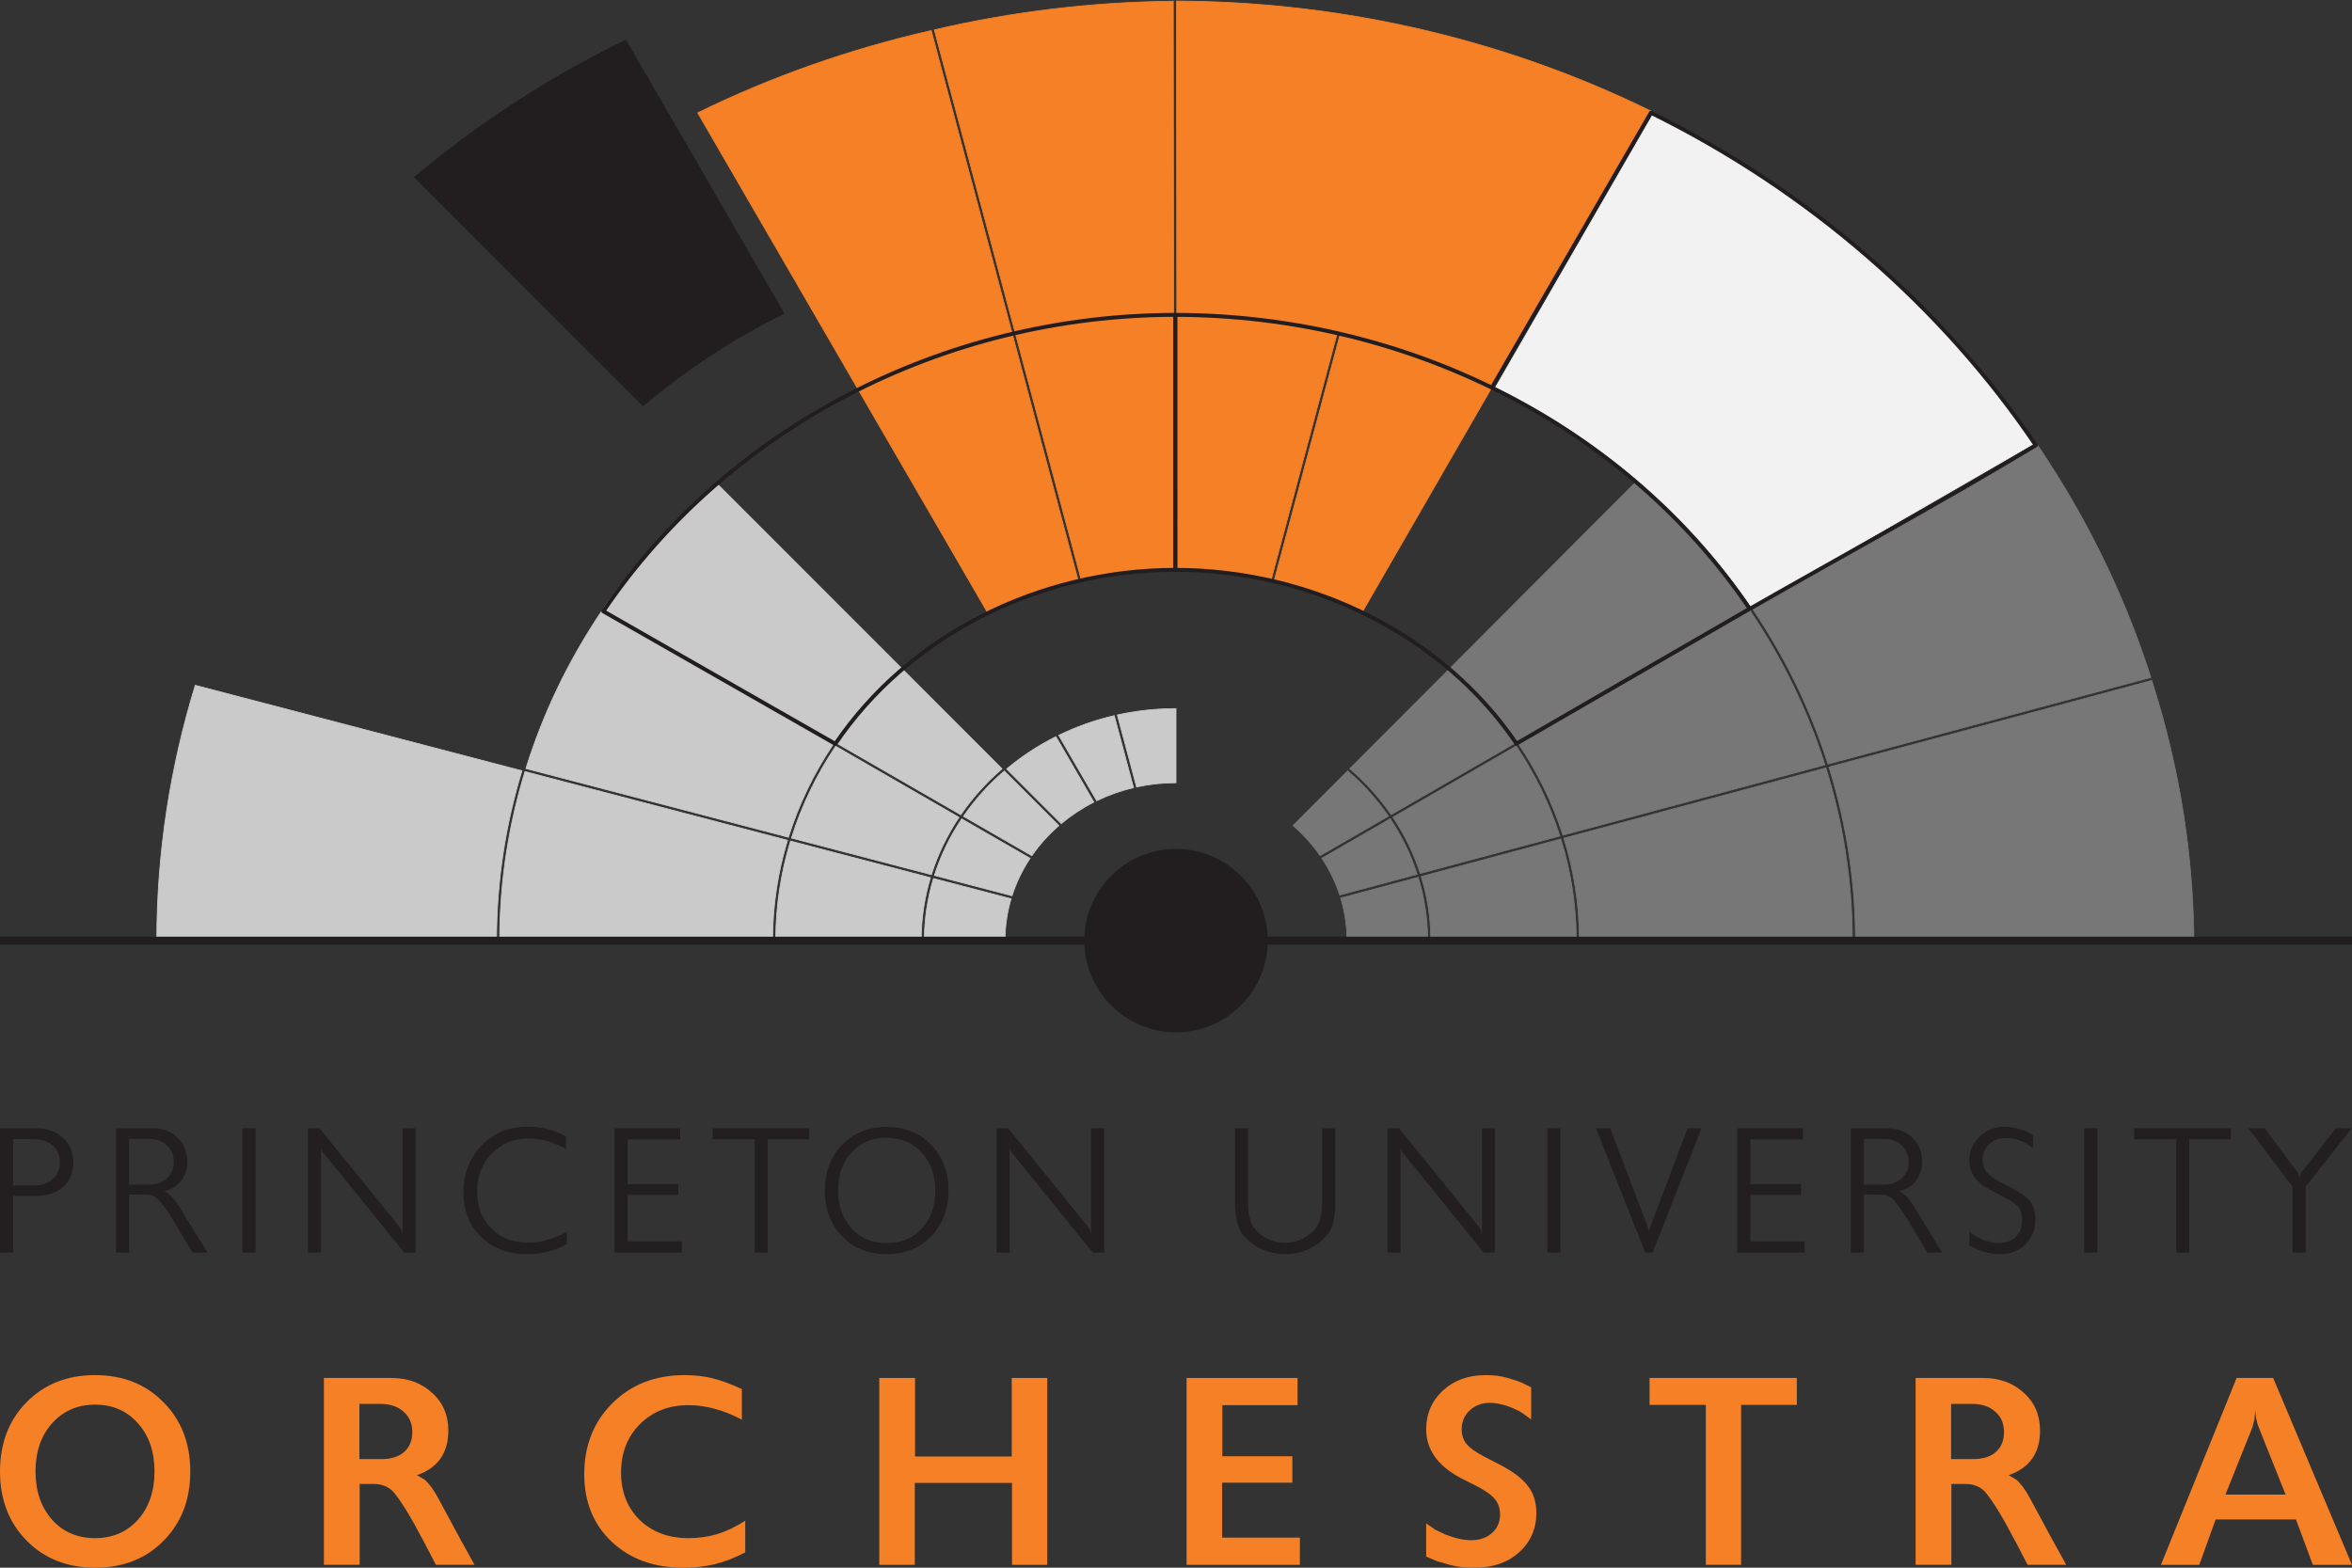 <?xml version="1.0" encoding="UTF-8" standalone="no"?>
<!-- Created with Inkscape (http://www.inkscape.org/) -->

<svg
   xmlns:dc="http://purl.org/dc/elements/1.1/"
   xmlns:cc="http://creativecommons.org/ns#"
   xmlns:rdf="http://www.w3.org/1999/02/22-rdf-syntax-ns#"
   xmlns:svg="http://www.w3.org/2000/svg"
   xmlns="http://www.w3.org/2000/svg"
   xmlns:sodipodi="http://sodipodi.sourceforge.net/DTD/sodipodi-0.dtd"
   xmlns:inkscape="http://www.inkscape.org/namespaces/inkscape"
   version="1.1"
   id="svg6386"
   width="3000"
   height="2000"
   viewBox="0 0 3000 2000"
   sodipodi:docname="full_dark_PUOLOGO.svg"
   inkscape:version="0.92.2 5c3e80d, 2017-08-06"
   inkscape:export-filename="/Users/rbova/GithubProjects/PUO-Website/src/assets/branding/full_dark_PUOLOGO.png"
   inkscape:export-xdpi="96"
   inkscape:export-ydpi="96">
  <rect x="0" y="0" width="3000" height="2000" fill="#333333" stroke="none"/>
  <defs
     id="defs6390" />
  <sodipodi:namedview
     pagecolor="#eceaff"
     bordercolor="#666666"
     borderopacity="1"
     objecttolerance="10"
     gridtolerance="10"
     guidetolerance="10"
     inkscape:pageopacity="0"
     inkscape:pageshadow="2"
     inkscape:window-width="1486"
     inkscape:window-height="852"
     id="namedview6388"
     showgrid="true"
     inkscape:zoom="10.224"
     inkscape:cx="787.95579"
     inkscape:cy="1208.2791"
     inkscape:window-x="142"
     inkscape:window-y="0"
     inkscape:window-maximized="0"
     inkscape:current-layer="svg6386">
    <inkscape:grid
       type="xygrid"
       id="grid6989"
       spacingx="200"
       spacingy="200" />
  </sodipodi:namedview>
  <path
     style="opacity:1;fill:#cacaca;fill-opacity:1;fill-rule:nonzero;stroke:#cacaca;stroke-width:1;stroke-opacity:1;stroke-miterlimit:4;stroke-dasharray:none"
     d="m 767.266,779.912 c -42.074,62.485 -74.527,130.005 -96.475,200.594 l 334.855,87.648 c 13.002,-41.533 32.098,-81.274 56.777,-118.094 z"
     id="path1155" />
  <path
     style="opacity:1;fill:#cacaca;fill-opacity:1;fill-rule:nonzero;stroke:#cacaca;stroke-width:1;stroke-opacity:1;stroke-miterlimit:4;stroke-dasharray:none"
     d="M 913.662,616.135 C 859.554,663.515 805.605,724.063 769.51,776.588 l 455.941,262.834 c 14.83,-21.557 32.56,-41.241 52.678,-58.6 z"
     id="path1151"
     inkscape:connector-curvature="0"
     sodipodi:nodetypes="ccccc" />
  <path
     style="opacity:1;fill:#cacaca;fill-opacity:1;fill-rule:nonzero;stroke:#cacaca;stroke-width:1;stroke-opacity:1;stroke-miterlimit:4;stroke-dasharray:none"
     d="M 249.064,874.254 C 217.019,978.71 200.228,1087.56 200.012,1198 h 433.336 c 0.198,-73.229 11.274,-145.402 32.395,-214.682 z"
     id="path1147" />
  <path
     style="opacity:1;fill:#cacaca;fill-opacity:1;fill-rule:nonzero;stroke:#cacaca;stroke-width:1;stroke-opacity:1;stroke-miterlimit:4;stroke-dasharray:none"
     d="m 1500,904 c -25.774,0 -50.827,2.818 -74.838,8.104 l 24.551,91.908 c 16.147,-3.529 32.977,-5.418 50.287,-5.418 z"
     id="path1143" />
  <path
     style="opacity:1;fill:#cacaca;fill-opacity:1;fill-rule:nonzero;stroke:#cacaca;stroke-width:1;stroke-opacity:1;stroke-miterlimit:4;stroke-dasharray:none"
     d="m 1421.258,912.982 c -24.905,5.79 -48.645,14.268 -70.848,25.07 l 48.432,83.518 c 14.743,-7.151 30.484,-12.775 46.969,-16.678 z"
     id="path1141" />
  <path
     style="opacity:1;fill:#cacaca;fill-opacity:1;fill-rule:nonzero;stroke:#cacaca;stroke-width:1;stroke-opacity:1;stroke-miterlimit:4;stroke-dasharray:none"
     d="m 1346.805,939.811 c -22.742,11.409 -43.819,25.278 -62.812,41.221 l 69.66,69.703 c 12.612,-10.555 26.572,-19.755 41.6,-27.379 z"
     id="path1139" />
  <path
     style="opacity:1;fill:#cacaca;fill-opacity:1;fill-rule:nonzero;stroke:#cacaca;stroke-width:1;stroke-opacity:1;stroke-miterlimit:4;stroke-dasharray:none"
     d="m 1065.895,952.062 c -24.507,36.515 -43.469,75.922 -56.379,117.106 l 178.457,46.711 c 8.219,-26.017 20.148,-50.566 35.23,-73.135 z"
     id="path1137" />
  <path
     style="opacity:1;fill:#cacaca;fill-opacity:1;fill-rule:nonzero;stroke:#cacaca;stroke-width:1;stroke-opacity:1;stroke-miterlimit:4;stroke-dasharray:none"
     d="m 1280.949,983.646 c -19.87,17.115 -37.385,36.52 -52.035,57.773 l 87.219,50.277 c 9.745,-14.083 21.338,-26.968 34.455,-38.371 z"
     id="path1135" />
  <path
     style="opacity:1;fill:#cacaca;fill-opacity:1;fill-rule:nonzero;stroke:#cacaca;stroke-width:1;stroke-opacity:1;stroke-miterlimit:4;stroke-dasharray:none"
     d="M 669.613,984.332 C 648.577,1053.286 637.546,1125.119 637.348,1198 h 348.086 c 0.196,-42.978 6.698,-85.336 19.035,-126.019 z"
     id="path1133" />
  <path
     style="opacity:1;fill:#cacaca;fill-opacity:1;fill-rule:nonzero;stroke:#cacaca;stroke-width:1;stroke-opacity:1;stroke-miterlimit:4;stroke-dasharray:none"
     d="m 1226.668,1044.74 c -14.905,22.267 -26.696,46.488 -34.822,72.152 l 99.018,25.918 c 5.434,-16.974 13.226,-33.013 23.021,-47.793 z"
     id="path1131" />
  <path
     style="opacity:1;fill:#cacaca;fill-opacity:1;fill-rule:nonzero;stroke:#cacaca;stroke-width:1;stroke-opacity:1;stroke-miterlimit:4;stroke-dasharray:none"
     d="m 1008.338,1072.994 c -12.252,40.358 -18.708,82.376 -18.904,125.006 h 185.58 c 0.192,-27.107 4.29,-53.352 11.779,-78.295 z"
     id="path1129" />
  <path
     style="opacity:1;fill:#cacaca;fill-opacity:1;fill-rule:nonzero;stroke:#cacaca;stroke-width:1;stroke-opacity:1;stroke-miterlimit:4;stroke-dasharray:none"
     d="m 1190.662,1120.719 c -7.405,24.623 -11.456,50.53 -11.648,77.281 h 102.941 c 0.188,-17.769 2.864,-34.983 7.726,-51.363 z"
     id="path999" />
  <path
     style="opacity:1;fill:#f58025;fill-opacity:1;fill-rule:nonzero;stroke:#f58025;stroke-width:1;stroke-opacity:1;stroke-miterlimit:4;stroke-dasharray:none"
     d="m 1500.537,1.373 0.486,398.633 c 141.731,0.154 279.85,32.357 403,92.256 L 2106.076,141.859 A 1298.646,1198.646 0 0 0 1500.537,1.373 Z"
     id="path1195" />
  <path
     style="opacity:1;fill:#f58025;fill-opacity:1;fill-rule:nonzero;stroke:#f58025;stroke-width:1;stroke-opacity:1;stroke-miterlimit:4;stroke-dasharray:none"
     d="m 1501.027,404.006 0.393,321.002 c 40.863,0.104 81.212,4.705 120.281,13.484 l 83.441,-311.631 c -66.274,-14.977 -134.756,-22.779 -204.115,-22.855 z"
     id="path1249" />
  <path
     style="opacity:1;fill:#f58025;fill-opacity:1;fill-rule:nonzero;stroke:#f58025;stroke-width:1;stroke-opacity:1;stroke-miterlimit:4;stroke-dasharray:none"
     d="m 1709.047,427.74 -83.443,311.641 c 39.252,9.121 77.181,22.472 112.99,39.77 l 163.424,-283.412 c -61.087,-29.688 -125.879,-52.53 -192.971,-67.998 z"
     id="path1185" />
  <path
     style="opacity:1;fill:#f58025;fill-opacity:1;fill-rule:nonzero;stroke:#f58025;stroke-width:1;stroke-opacity:1;stroke-miterlimit:4;stroke-dasharray:none"
     d="M 1496.537,1.541 C 1393.708,2.53 1291.37,14.788 1191.674,38.059 l 187.08,700.32 c 38.557,-8.63 78.359,-13.177 118.666,-13.363 z"
     id="path1183"
     inkscape:connector-curvature="0"
     sodipodi:nodetypes="ccccc" />
  <path
     style="opacity:1;fill:#f58025;fill-opacity:1;fill-rule:nonzero;stroke:#f58025;stroke-width:1;stroke-opacity:1;stroke-miterlimit:4;stroke-dasharray:none"
     d="M 1187.781,38.988 C 1084.195,62.543 984.148,97.79 889.902,143.932 L 1258.953,780.342 c 36.668,-17.945 75.583,-31.749 115.897,-41.08 z"
     id="path1181"
     inkscape:connector-curvature="0"
     sodipodi:nodetypes="ccccc" />
  <path
     style="opacity:1;fill:#777777;fill-opacity:1;fill-rule:nonzero;stroke:#777777;stroke-width:1;stroke-opacity:1;stroke-miterlimit:4;stroke-dasharray:none"
     d="M 2598.924,567.928 2235.918,777.482 c 41.451,61.522 73.63,127.914 95.689,197.312 L 2743.43,864.297 A 1298.41,1198.41 0 0 0 2598.924,567.928 Z"
     id="path1235" />
  <path
     style="opacity:1;fill:#777777;fill-opacity:1;fill-rule:nonzero;stroke:#777777;stroke-width:1;stroke-opacity:1;stroke-miterlimit:4;stroke-dasharray:none"
     d="m 2085.793,615.672 -364.127,364.975 c 20.152,17.359 37.917,37.047 52.775,58.615 l 455.76,-263.1 c -47.139,-63.922 -90.838,-114.696 -144.408,-160.49 z"
     id="path1231"
     inkscape:connector-curvature="0"
     sodipodi:nodetypes="ccccc" />
  <path
     style="opacity:1;fill:#777777;fill-opacity:1;fill-rule:nonzero;stroke:#777777;stroke-width:1;stroke-opacity:1;stroke-miterlimit:4;stroke-dasharray:none"
     d="m 2232.447,779.486 -295.043,170.32 c 24.237,36.109 43.1,75.033 56.109,115.705 l 334.228,-89.68 c -21.967,-69.056 -54.012,-135.122 -95.295,-196.346 z"
     id="path1229" />
  <path
     style="opacity:1;fill:#777777;fill-opacity:1;fill-rule:nonzero;stroke:#777777;stroke-width:1;stroke-opacity:1;stroke-miterlimit:4;stroke-dasharray:none"
     d="m 2744.523,868.145 -411.715,110.469 c 22.064,70.714 33.641,144.498 33.844,219.387 h 431.647 a 1298.41,1198.41 0 0 0 -53.775,-329.855 z"
     id="path1223" />
  <path
     style="opacity:1;fill:#777777;fill-opacity:1;fill-rule:nonzero;stroke:#777777;stroke-width:1;stroke-opacity:1;stroke-miterlimit:4;stroke-dasharray:none"
     d="m 1933.934,951.809 -157.246,90.775 c 14.835,22.167 26.624,46.248 34.844,71.756 l 178.119,-47.791 c -12.918,-40.33 -31.648,-78.929 -55.717,-114.74 z"
     id="path1221" />
  <path
     style="opacity:1;fill:#777777;fill-opacity:1;fill-rule:nonzero;stroke:#777777;stroke-width:1;stroke-opacity:1;stroke-miterlimit:4;stroke-dasharray:none"
     d="m 2328.945,979.65 -334.231,89.678 c 12.864,41.494 19.651,84.759 19.852,128.672 h 348.086 c -0.203,-74.532 -11.731,-147.968 -33.707,-218.35 z"
     id="path1217" />
  <path
     style="opacity:1;fill:#777777;fill-opacity:1;fill-rule:nonzero;stroke:#777777;stroke-width:1;stroke-opacity:1;stroke-miterlimit:4;stroke-dasharray:none"
     d="m 1718.848,983.473 -69.572,69.734 c 13.143,11.403 24.754,24.294 34.52,38.383 l 87.184,-50.328 c -14.678,-21.264 -32.226,-40.674 -52.131,-57.789 z"
     id="path1215" />
  <path
     style="opacity:1;fill:#777777;fill-opacity:1;fill-rule:nonzero;stroke:#777777;stroke-width:1;stroke-opacity:1;stroke-miterlimit:4;stroke-dasharray:none"
     d="m 1773.227,1044.582 -87.186,50.33 c 9.655,14.543 17.361,30.307 22.797,46.982 l 98.828,-26.517 c -8.127,-25.163 -19.779,-48.924 -34.439,-70.795 z"
     id="path1213" />
  <path
     style="opacity:1;fill:#777777;fill-opacity:1;fill-rule:nonzero;stroke:#777777;stroke-width:1;stroke-opacity:1;stroke-miterlimit:4;stroke-dasharray:none"
     d="m 1990.853,1070.365 -178.101,47.787 c 7.788,25.404 12.039,52.18 12.234,79.848 h 185.58 c -0.2,-43.556 -6.937,-86.474 -19.713,-127.635 z"
     id="path1211" />
  <path
     style="opacity:1;fill:#777777;fill-opacity:1;fill-rule:nonzero;stroke:#777777;stroke-width:1;stroke-opacity:1;stroke-miterlimit:4;stroke-dasharray:none"
     d="m 1808.889,1119.189 -98.852,26.523 c 5.04,16.655 7.827,34.182 8.018,52.287 h 102.932 c -0.196,-27.304 -4.398,-53.733 -12.098,-78.811 z"
     id="path995" />
  <path
     style="opacity:1;fill:#221e20;fill-opacity:1;fill-rule:nonzero;stroke:#221e20;stroke-width:1;stroke-miterlimit:4;stroke-dasharray:none;stroke-opacity:1"
     d="M 798.316,51.201 A 1298,1198 0 0 0 528.799,226.074 L 820.398,517.807 C 874.987,471.311 935.401,431.825 1000,400 Z"
     id="path1281"
     inkscape:connector-curvature="0" />
  <path
     style="opacity:1;fill:#f2f2f2;fill-opacity:1;fill-rule:nonzero;stroke:#f2f2f2;stroke-width:1;stroke-miterlimit:4;stroke-dasharray:none;stroke-opacity:1"
     d="m 2108.021,146.494 -200.391,347.518 c 74.833,36.814 144.069,83.889 205.137,140.248 46.214,42.65 86.663,89.63 120.904,139.9 L 2595.117,565.504 A 1295.241,1195.241 0 0 0 2108.021,146.494 Z"
     id="path1205"
     inkscape:connector-curvature="0" />
  <g
     aria-label="PRINCETON UNIVERSITY"
     style="font-style:normal;font-variant:normal;font-weight:100;font-stretch:normal;font-size:293.333px;line-height:125%;font-family:Chantilly-Light;-inkscape-font-specification:'Chantilly-Light, Thin';font-variant-ligatures:normal;font-variant-caps:normal;font-variant-numeric:normal;font-feature-settings:normal;text-align:start;letter-spacing:36.7px;word-spacing:0px;writing-mode:lr-tb;text-anchor:start;fill:#221e20;fill-opacity:0.941;stroke:none;stroke-width:1px;stroke-linecap:butt;stroke-linejoin:miter;stroke-opacity:1"
     id="puTxt"
     sodipodi:insensitive="true">
    <path
       d="M -3.8146972e-8,1439.4 H 46.2 q 21.12,0 34.1,12.1 13.2,12.1 13.2,31.68 0,19.36 -12.98,31.02 -12.76,11.44 -34.32,11.44 H 16.72 v 72.38 H -3.8146972e-8 Z M 16.72,1512.44 H 42.9 q 15.18,0 24.2,-7.92 9.24,-7.92 9.24,-21.56 0,-13.86 -9.24,-21.78 -9.24,-7.92 -25.96,-7.92 H 16.72 Z"
       style="font-style:normal;font-variant:normal;font-weight:100;font-stretch:normal;font-size:220px;font-family:Chantilly-Light;-inkscape-font-specification:'Chantilly-Light, Thin';font-variant-ligatures:normal;font-variant-caps:normal;font-variant-numeric:normal;font-feature-settings:normal;text-align:start;letter-spacing:36.7px;writing-mode:lr-tb;text-anchor:start;fill:#221e20;fill-opacity:0.941"
       id="path1826"
       inkscape:connector-curvature="0" />
    <path
       d="m 147.989,1439.4 h 46.64 q 19.14,0 31.68,11.88 12.54,11.88 12.54,30.58 0,14.52 -7.92,24.64 -7.7,10.12 -21.78,13.42 4.4,1.32 5.94,3.08 2.42,1.54 5.94,5.72 l 6.6,9.02 20.24,33.22 16.72,27.06 h -18.92 l -12.76,-21.12 -7.92,-13.2 -6.6,-11 -6.82,-10.34 -8.58,-11 q -5.72,-7.26 -18.26,-7.26 h -20.02 v 73.92 h -16.72 z m 16.72,71.94 h 25.08 q 14.08,0 22.88,-7.92 9.02,-8.14 9.02,-21.12 0,-12.76 -8.8,-20.9 -8.58,-8.36 -22.22,-8.36 h -25.96 z"
       style="font-style:normal;font-variant:normal;font-weight:100;font-stretch:normal;font-size:220px;font-family:Chantilly-Light;-inkscape-font-specification:'Chantilly-Light, Thin';font-variant-ligatures:normal;font-variant-caps:normal;font-variant-numeric:normal;font-feature-settings:normal;text-align:start;letter-spacing:36.7px;writing-mode:lr-tb;text-anchor:start;fill:#221e20;fill-opacity:0.941"
       id="path1828"
       inkscape:connector-curvature="0" />
    <path
       d="m 309.298,1439.4 h 16.72 v 158.62 h -16.72 z"
       style="font-style:normal;font-variant:normal;font-weight:100;font-stretch:normal;font-size:220px;font-family:Chantilly-Light;-inkscape-font-specification:'Chantilly-Light, Thin';font-variant-ligatures:normal;font-variant-caps:normal;font-variant-numeric:normal;font-feature-settings:normal;text-align:start;letter-spacing:36.7px;writing-mode:lr-tb;text-anchor:start;fill:#221e20;fill-opacity:0.941"
       id="path1830"
       inkscape:connector-curvature="0" />
    <path
       d="m 392.834,1439.4 h 14.74 l 102.74,126.72 q 1.98,2.86 3.08,8.58 v -135.3 h 16.72 v 158.62 h -14.52 l -102.96,-127.16 q -3.08,-3.74 -3.08,-7.48 v 134.64 h -16.72 z"
       style="font-style:normal;font-variant:normal;font-weight:100;font-stretch:normal;font-size:220px;font-family:Chantilly-Light;-inkscape-font-specification:'Chantilly-Light, Thin';font-variant-ligatures:normal;font-variant-caps:normal;font-variant-numeric:normal;font-feature-settings:normal;text-align:start;letter-spacing:36.7px;writing-mode:lr-tb;text-anchor:start;fill:#221e20;fill-opacity:0.941"
       id="path1832"
       inkscape:connector-curvature="0" />
    <path
       d="m 722.083,1465.8 q -24.86,-13.42 -47.3,-13.42 -28.6,0 -47.52,19.36 -18.7,19.14 -18.7,48.4 0,29.04 18.04,47.08 18.04,18.04 46.86,18.04 16.94,0 34.1,-6.6 6.6,-2.2 15.4,-7.04 v 15.62 q -13.64,7.04 -25.52,9.9 -11.88,2.86 -25.3,2.86 -35.64,0 -58.3,-21.78 -22.66,-21.78 -22.66,-57.2 0,-35.64 23.1,-59.62 23.1,-23.98 58.3,-23.98 13.64,0 24.64,2.64 11,2.64 24.86,9.68 z"
       style="font-style:normal;font-variant:normal;font-weight:100;font-stretch:normal;font-size:220px;font-family:Chantilly-Light;-inkscape-font-specification:'Chantilly-Light, Thin';font-variant-ligatures:normal;font-variant-caps:normal;font-variant-numeric:normal;font-feature-settings:normal;text-align:start;letter-spacing:36.7px;writing-mode:lr-tb;text-anchor:start;fill:#221e20;fill-opacity:0.941"
       id="path1834"
       inkscape:connector-curvature="0" />
    <path
       d="m 783.773,1439.4 h 83.82 v 14.3 h -67.1 v 56.98 h 64.68 v 13.64 h -64.68 v 59.4 h 69.3 v 14.3 h -86.02 z"
       style="font-style:normal;font-variant:normal;font-weight:100;font-stretch:normal;font-size:220px;font-family:Chantilly-Light;-inkscape-font-specification:'Chantilly-Light, Thin';font-variant-ligatures:normal;font-variant-caps:normal;font-variant-numeric:normal;font-feature-settings:normal;text-align:start;letter-spacing:36.7px;writing-mode:lr-tb;text-anchor:start;fill:#221e20;fill-opacity:0.941"
       id="path1836"
       inkscape:connector-curvature="0" />
    <path
       d="m 908.955,1439.4 h 123.2 v 14.08 h -53.02 v 144.54 h -16.5 v -144.54 h -53.68 z"
       style="font-style:normal;font-variant:normal;font-weight:100;font-stretch:normal;font-size:220px;font-family:Chantilly-Light;-inkscape-font-specification:'Chantilly-Light, Thin';font-variant-ligatures:normal;font-variant-caps:normal;font-variant-numeric:normal;font-feature-settings:normal;text-align:start;letter-spacing:36.7px;writing-mode:lr-tb;text-anchor:start;fill:#221e20;fill-opacity:0.941"
       id="path1838"
       inkscape:connector-curvature="0" />
    <path
       d="m 1130.883,1437.64 q 34.76,0 56.76,22.88 22.22,22.66 22.22,58.3 0,35.64 -22.22,58.52 -22,22.66 -56.76,22.66 -34.76,0 -56.76,-22.66 -11,-11.44 -16.5,-25.74 -5.5,-14.52 -5.5,-32.78 0,-35.64 22,-58.3 22.22,-22.88 56.76,-22.88 z m -61.82,81.18 q 0,29.48 17.16,48.4 17.16,18.7 44.66,18.7 27.72,0 44.88,-18.48 17.16,-18.7 17.16,-48.62 0,-29.48 -17.38,-48.4 -17.16,-18.92 -44.66,-18.92 -27.28,0 -44.66,18.7 -17.16,18.48 -17.16,48.62 z"
       style="font-style:normal;font-variant:normal;font-weight:100;font-stretch:normal;font-size:220px;font-family:Chantilly-Light;-inkscape-font-specification:'Chantilly-Light, Thin';font-variant-ligatures:normal;font-variant-caps:normal;font-variant-numeric:normal;font-feature-settings:normal;text-align:start;letter-spacing:36.7px;writing-mode:lr-tb;text-anchor:start;fill:#221e20;fill-opacity:0.941"
       id="path1840"
       inkscape:connector-curvature="0" />
    <path
       d="m 1271.139,1439.4 h 14.74 l 102.74,126.72 q 1.98,2.86 3.08,8.58 v -135.3 h 16.72 v 158.62 h -14.52 l -102.96,-127.16 q -3.08,-3.74 -3.08,-7.48 v 134.64 h -16.72 z"
       style="font-style:normal;font-variant:normal;font-weight:100;font-stretch:normal;font-size:220px;font-family:Chantilly-Light;-inkscape-font-specification:'Chantilly-Light, Thin';font-variant-ligatures:normal;font-variant-caps:normal;font-variant-numeric:normal;font-feature-settings:normal;text-align:start;letter-spacing:36.7px;writing-mode:lr-tb;text-anchor:start;fill:#221e20;fill-opacity:0.941"
       id="path1842"
       inkscape:connector-curvature="0" />
    <path
       d="m 1703.101,1536.42 q 0,17.6 -4.62,29.48 -6.6,14.74 -23.1,24.42 -16.5,9.68 -36.08,9.68 -19.58,0 -35.64,-9.24 -15.84,-9.24 -22.44,-22.22 -5.94,-12.98 -5.94,-32.12 v -97.02 h 16.72 v 96.36 q 0,14.3 4.18,24.42 4.18,10.12 16.28,17.82 12.32,7.48 26.84,7.48 14.3,0 25.96,-7.26 11.88,-7.26 16.5,-17.6 4.62,-10.34 4.62,-24.86 v -96.36 h 16.72 z"
       style="font-style:normal;font-variant:normal;font-weight:100;font-stretch:normal;font-size:220px;font-family:Chantilly-Light;-inkscape-font-specification:'Chantilly-Light, Thin';font-variant-ligatures:normal;font-variant-caps:normal;font-variant-numeric:normal;font-feature-settings:normal;text-align:start;letter-spacing:36.7px;writing-mode:lr-tb;text-anchor:start;fill:#221e20;fill-opacity:0.941"
       id="path1844"
       inkscape:connector-curvature="0" />
    <path
       d="m 1769.677,1439.4 h 14.74 l 102.74,126.72 q 1.98,2.86 3.08,8.58 v -135.3 h 16.72 v 158.62 h -14.52 l -102.96,-127.16 q -3.08,-3.74 -3.08,-7.48 v 134.64 h -16.72 z"
       style="font-style:normal;font-variant:normal;font-weight:100;font-stretch:normal;font-size:220px;font-family:Chantilly-Light;-inkscape-font-specification:'Chantilly-Light, Thin';font-variant-ligatures:normal;font-variant-caps:normal;font-variant-numeric:normal;font-feature-settings:normal;text-align:start;letter-spacing:36.7px;writing-mode:lr-tb;text-anchor:start;fill:#221e20;fill-opacity:0.941"
       id="path1846"
       inkscape:connector-curvature="0" />
    <path
       d="m 1973.525,1439.4 h 16.72 v 158.62 h -16.72 z"
       style="font-style:normal;font-variant:normal;font-weight:100;font-stretch:normal;font-size:220px;font-family:Chantilly-Light;-inkscape-font-specification:'Chantilly-Light, Thin';font-variant-ligatures:normal;font-variant-caps:normal;font-variant-numeric:normal;font-feature-settings:normal;text-align:start;letter-spacing:36.7px;writing-mode:lr-tb;text-anchor:start;fill:#221e20;fill-opacity:0.941"
       id="path1848"
       inkscape:connector-curvature="0" />
    <path
       d="m 2053.761,1439.4 47.3,124.08 q 2.2,5.5 2.2,10.12 l 0.22,-4.18 2.2,-6.16 46.86,-123.86 h 17.82 l -62.48,158.62 h -9.46 l -62.7,-158.62 z"
       style="font-style:normal;font-variant:normal;font-weight:100;font-stretch:normal;font-size:220px;font-family:Chantilly-Light;-inkscape-font-specification:'Chantilly-Light, Thin';font-variant-ligatures:normal;font-variant-caps:normal;font-variant-numeric:normal;font-feature-settings:normal;text-align:start;letter-spacing:36.7px;writing-mode:lr-tb;text-anchor:start;fill:#221e20;fill-opacity:0.941"
       id="path1850"
       inkscape:connector-curvature="0" />
    <path
       d="m 2215.792,1439.4 h 83.82 v 14.3 h -67.1 v 56.98 h 64.68 v 13.64 h -64.68 v 59.4 h 69.3 v 14.3 h -86.02 z"
       style="font-style:normal;font-variant:normal;font-weight:100;font-stretch:normal;font-size:220px;font-family:Chantilly-Light;-inkscape-font-specification:'Chantilly-Light, Thin';font-variant-ligatures:normal;font-variant-caps:normal;font-variant-numeric:normal;font-feature-settings:normal;text-align:start;letter-spacing:36.7px;writing-mode:lr-tb;text-anchor:start;fill:#221e20;fill-opacity:0.941"
       id="path1852"
       inkscape:connector-curvature="0" />
    <path
       d="m 2360.773,1439.4 h 46.64 q 19.14,0 31.68,11.88 12.54,11.88 12.54,30.58 0,14.52 -7.92,24.64 -7.7,10.12 -21.78,13.42 4.4,1.32 5.94,3.08 2.42,1.54 5.94,5.72 l 6.6,9.02 20.24,33.22 16.72,27.06 h -18.92 l -12.76,-21.12 -7.92,-13.2 -6.6,-11 -6.82,-10.34 -8.58,-11 q -5.72,-7.26 -18.26,-7.26 h -20.02 v 73.92 h -16.72 z m 16.72,71.94 h 25.08 q 14.08,0 22.88,-7.92 9.02,-8.14 9.02,-21.12 0,-12.76 -8.8,-20.9 -8.58,-8.36 -22.22,-8.36 h -25.96 z"
       style="font-style:normal;font-variant:normal;font-weight:100;font-stretch:normal;font-size:220px;font-family:Chantilly-Light;-inkscape-font-specification:'Chantilly-Light, Thin';font-variant-ligatures:normal;font-variant-caps:normal;font-variant-numeric:normal;font-feature-settings:normal;text-align:start;letter-spacing:36.7px;writing-mode:lr-tb;text-anchor:start;fill:#221e20;fill-opacity:0.941"
       id="path1854"
       inkscape:connector-curvature="0" />
    <path
       d="m 2511.872,1571.4 8.8,6.16 8.14,3.96 10.34,3.08 q 5.72,1.32 10.34,1.32 12.98,0 21.34,-7.92 8.36,-7.92 8.36,-20.9 0,-14.08 -6.82,-19.36 -6.82,-5.5 -9.46,-6.82 l -6.38,-3.52 -17.6,-9.24 q -27.06,-13.86 -27.06,-37.62 0,-17.82 12.98,-30.36 12.98,-12.76 32.12,-12.76 2.42,0 5.06,0.22 2.86,0.22 5.72,0.88 l 10.56,2.64 q 5.06,1.32 8.58,3.52 l 6.16,3.3 v 16.94 l -7.26,-5.28 q -12.98,-7.92 -27.72,-7.92 -12.32,0 -20.9,8.14 -8.36,8.14 -8.36,20.24 0,8.36 4.62,14.52 4.62,6.16 15.4,12.1 l 16.5,8.58 q 17.38,8.8 23.98,17.6 6.82,8.58 6.82,22.44 0,19.8 -12.76,32.34 -6.38,6.16 -14.3,9.24 -7.92,3.08 -18.26,3.08 -2.64,0 -5.72,-0.22 -3.08,-0.22 -7.48,-1.1 -4.4,-0.66 -5.94,-1.1 -3.3,-1.1 -4.62,-1.54 -5.5,-1.98 -15.18,-7.26 z"
       style="font-style:normal;font-variant:normal;font-weight:100;font-stretch:normal;font-size:220px;font-family:Chantilly-Light;-inkscape-font-specification:'Chantilly-Light, Thin';font-variant-ligatures:normal;font-variant-caps:normal;font-variant-numeric:normal;font-feature-settings:normal;text-align:start;letter-spacing:36.7px;writing-mode:lr-tb;text-anchor:start;fill:#221e20;fill-opacity:0.941"
       id="path1856"
       inkscape:connector-curvature="0" />
    <path
       d="m 2658.47,1439.4 h 16.72 v 158.62 h -16.72 z"
       style="font-style:normal;font-variant:normal;font-weight:100;font-stretch:normal;font-size:220px;font-family:Chantilly-Light;-inkscape-font-specification:'Chantilly-Light, Thin';font-variant-ligatures:normal;font-variant-caps:normal;font-variant-numeric:normal;font-feature-settings:normal;text-align:start;letter-spacing:36.7px;writing-mode:lr-tb;text-anchor:start;fill:#221e20;fill-opacity:0.941"
       id="path1858"
       inkscape:connector-curvature="0" />
    <path
       d="m 2722.206,1439.4 h 123.2 v 14.08 h -53.02 v 144.54 h -16.5 v -144.54 h -53.68 z"
       style="font-style:normal;font-variant:normal;font-weight:100;font-stretch:normal;font-size:220px;font-family:Chantilly-Light;-inkscape-font-specification:'Chantilly-Light, Thin';font-variant-ligatures:normal;font-variant-caps:normal;font-variant-numeric:normal;font-feature-settings:normal;text-align:start;letter-spacing:36.7px;writing-mode:lr-tb;text-anchor:start;fill:#221e20;fill-opacity:0.941"
       id="path1860"
       inkscape:connector-curvature="0" />
    <path
       d="m 2888.476,1439.4 42.02,56.1 q 2.42,3.52 2.42,9.68 0.88,-7.48 2.86,-9.68 l 43.56,-56.1 h 20.24 l -58.52,74.36 v 84.26 h -16.94 v -84.26 l -56.32,-74.36 z"
       style="font-style:normal;font-variant:normal;font-weight:100;font-stretch:normal;font-size:220px;font-family:Chantilly-Light;-inkscape-font-specification:'Chantilly-Light, Thin';font-variant-ligatures:normal;font-variant-caps:normal;font-variant-numeric:normal;font-feature-settings:normal;text-align:start;letter-spacing:36.7px;writing-mode:lr-tb;text-anchor:start;fill:#221e20;fill-opacity:0.941"
       id="path1862"
       inkscape:connector-curvature="0" />
  </g>
  <g
     aria-label="O R C H E S T R A"
     style="font-style:normal;font-variant:normal;font-weight:100;font-stretch:normal;font-size:330.667px;line-height:125%;font-family:Chantilly-Medium;-inkscape-font-specification:'Chantilly-Medium, Thin';font-variant-ligatures:normal;font-variant-caps:normal;font-variant-numeric:normal;font-feature-settings:normal;text-align:start;letter-spacing:22.26px;word-spacing:0px;writing-mode:lr-tb;text-anchor:start;fill:#f58025;fill-opacity:1;stroke:none;stroke-width:1px;stroke-linecap:butt;stroke-linejoin:miter;stroke-opacity:1"
     id="orchestraText"
     sodipodi:insensitive="true">
    <path
       d="m 121.355,1754.315 q 53.237,0 87.296,34.72 34.059,34.389 34.059,88.288 0,53.899 -34.059,88.288 Q 174.923,2000 121.355,2000 68.117,2000 34.059,1965.611 3.0517578e-7,1930.891 3.0517578e-7,1877.323 q 0,-53.899 33.728,-88.288 34.059,-34.72 87.627,-34.72 z m -76.053,123.008 q 0,37.035 20.832,61.173 21.163,23.808 55.221,23.808 33.397,0 54.56,-23.477 21.163,-23.808 21.163,-61.504 0,-38.027 -21.163,-61.504 -20.832,-23.808 -54.56,-23.808 -33.728,0 -54.891,23.808 -21.163,23.477 -21.163,61.504 z"
       style="letter-spacing:22.26px;fill:#f58025;fill-opacity:1"
       id="path1807"
       inkscape:connector-curvature="0" />
    <path
       d="m 413.131,1757.952 h 85.973 q 31.413,0 51.915,18.848 20.832,18.517 20.832,48.277 0,42.987 -40.011,56.875 l 9.589,5.621 q 2.976,2.315 8.267,8.928 l 5.291,7.936 3.637,6.283 27.115,50.261 19.509,35.381 h -49.269 l -13.557,-26.123 -15.211,-28.107 q -13.227,-23.477 -23.147,-36.043 -9.589,-12.896 -27.445,-12.896 h -17.856 v 103.168 h -45.632 z m 45.301,103.499 h 28.107 q 18.517,0 28.768,-8.928 10.581,-9.259 10.581,-25.461 0,-16.533 -11.243,-26.123 -10.912,-9.92 -29.76,-9.92 h -26.453 z"
       style="letter-spacing:22.26px;fill:#f58025;fill-opacity:1"
       id="path1809"
       inkscape:connector-curvature="0" />
    <path
       d="m 946.252,1811.189 q -18.187,-9.589 -34.72,-13.888 -16.533,-4.629 -33.397,-4.629 -37.696,0 -61.835,24.139 -24.139,24.139 -24.139,61.835 0,37.035 23.808,60.512 24.139,23.147 62.165,23.147 19.179,0 36.043,-4.96 16.864,-4.96 36.373,-17.195 v 40.341 q -20.501,10.581 -39.349,15.211 -18.517,4.299 -39.68,4.299 -56.213,0 -91.264,-33.067 -35.051,-33.067 -35.051,-86.304 0,-54.56 35.712,-90.272 36.043,-36.043 92.256,-36.043 19.509,0 35.381,3.968 16.203,3.968 37.696,13.888 z"
       style="letter-spacing:22.26px;fill:#f58025;fill-opacity:1"
       id="path1811"
       inkscape:connector-curvature="0" />
    <path
       d="m 1121.525,1757.952 h 45.632 v 100.192 h 123.339 v -100.192 h 45.301 v 238.411 h -44.971 V 1891.872 h -124 v 104.491 h -45.301 z"
       style="letter-spacing:22.26px;fill:#f58025;fill-opacity:1"
       id="path1813"
       inkscape:connector-curvature="0" />
    <path
       d="m 1513.503,1757.952 h 141.525 v 34.72 h -95.893 v 65.141 h 89.28 v 33.728 h -89.611 v 70.101 h 99.2 v 34.72 h -144.501 z"
       style="letter-spacing:22.26px;fill:#f58025;fill-opacity:1"
       id="path1815"
       inkscape:connector-curvature="0" />
    <path
       d="m 1819.1,1943.456 11.904,8.267 12.565,5.952 q 18.848,7.275 32.736,7.275 16.203,0 26.453,-8.928 10.581,-9.259 10.581,-23.808 0,-10.912 -5.952,-18.848 -5.952,-7.936 -22.155,-16.533 l -22.155,-11.243 Q 1819.1,1862.112 1819.1,1823.424 q 0,-29.429 21.163,-49.269 21.493,-19.84 54.56,-19.84 16.533,0 28.107,3.637 11.904,3.307 17.856,5.952 l 12.235,5.952 v 41.003 l -10.912,-7.936 q -4.299,-2.976 -9.259,-4.96 -4.629,-2.315 -11.573,-4.629 -11.904,-3.637 -21.163,-3.637 -14.88,0 -25.461,9.589 -10.251,9.589 -10.251,24.139 0,11.243 6.283,18.848 6.283,7.605 22.816,16.203 l 19.179,9.92 q 25.131,12.896 36.043,27.115 10.912,13.888 10.912,34.72 0,30.421 -22.155,50.261 -21.824,19.509 -56.544,19.509 -19.509,0 -31.744,-3.637 l -16.203,-4.629 -13.888,-5.952 z"
       style="letter-spacing:22.26px;fill:#f58025;fill-opacity:1"
       id="path1817"
       inkscape:connector-curvature="0" />
    <path
       d="m 2104.066,1757.952 h 187.819 v 34.389 h -71.093 v 204.021 h -44.971 v -204.021 h -71.755 z"
       style="letter-spacing:22.26px;fill:#f58025;fill-opacity:1"
       id="path1819"
       inkscape:connector-curvature="0" />
    <path
       d="m 2443.376,1757.952 h 85.973 q 31.413,0 51.915,18.848 20.832,18.517 20.832,48.277 0,42.987 -40.011,56.875 l 9.589,5.621 q 2.976,2.315 8.267,8.928 l 5.291,7.936 3.637,6.283 27.115,50.261 19.509,35.381 h -49.269 l -13.557,-26.123 -15.211,-28.107 q -13.227,-23.477 -23.147,-36.043 -9.589,-12.896 -27.445,-12.896 h -17.856 v 103.168 h -45.632 z m 45.301,103.499 h 28.107 q 18.517,0 28.768,-8.928 10.581,-9.259 10.581,-25.461 0,-16.533 -11.243,-26.123 -10.912,-9.92 -29.76,-9.92 h -26.453 z"
       style="letter-spacing:22.26px;fill:#f58025;fill-opacity:1"
       id="path1821"
       inkscape:connector-curvature="0" />
    <path
       d="m 2852.828,1757.952 h 46.624 l 100.523,238.411 h -49.931 l -21.493,-57.867 h -102.507 l -20.832,57.867 h -48.939 z m -14.219,148.8 h 76.715 l -34.389,-85.973 q -4.299,-10.912 -4.299,-23.477 v 1.323 l -0.992,11.904 -2.645,10.251 z"
       style="letter-spacing:22.26px;fill:#f58025;fill-opacity:1"
       id="path1823"
       inkscape:connector-curvature="0" />
  </g>
  <circle
     style="opacity:1;fill:#221e20;fill-opacity:1;fill-rule:nonzero;stroke:none;stroke-width:0.968;stroke-opacity:1"
     id="conductor"
     cx="1500"
     cy="1200"
     r="117.016"
     inkscape:label="#conductor" />
  <path
     style="fill:none;fill-rule:evenodd;stroke:#221e20;stroke-width:10;stroke-linecap:butt;stroke-linejoin:miter;stroke-miterlimit:4;stroke-dasharray:none;stroke-opacity:1"
     d="M 0,1200 H 3000"
     id="lineStage"
     inkscape:connector-curvature="0" />
  <path
     style="opacity:1;fill:none;fill-opacity:1;fill-rule:nonzero;stroke:#221e20;stroke-width:5;stroke-linejoin:round;stroke-miterlimit:4;stroke-dasharray:none;stroke-opacity:1"
     d="M 1499.088,401.687 C 1201.37,402.078 927.311,546.896 769.543,779.907 L 1065.503,948.954 C 1158.695,811.555 1323.363,727.23 1499.061,727 v 0 z"
     id="path1585"
     inkscape:connector-curvature="0"
     sodipodi:nodetypes="cccccc" />
  <path
     style="opacity:1;fill:none;fill-opacity:1;fill-rule:nonzero;stroke:#221e20;stroke-width:5;stroke-linejoin:round;stroke-miterlimit:4;stroke-dasharray:none;stroke-opacity:1"
     d="M 1499.088,401.687 1499.061,727 c 175.658,0.176 341.987,84.329 435.241,221.649 L 2231.68,776.572 C 2073.839,543.871 1796.558,402.076 1499.088,401.687 Z"
     id="path1303"
     inkscape:connector-curvature="0"
     sodipodi:nodetypes="ccccc" />
  <path
     style="fill:none;fill-rule:evenodd;stroke:#221e20;stroke-width:5;stroke-linecap:butt;stroke-linejoin:round;stroke-miterlimit:4;stroke-dasharray:none;stroke-opacity:1"
     d="M 2231.79,776.738 C 2352.636,707.651 2476.427,640.521 2596.689,568.141 2476.538,390.411 2305.925,242.527 2105.697,143.838 l -203.569,352.067"
     id="path1606"
     inkscape:connector-curvature="0"
     sodipodi:nodetypes="cccc" />
</svg>
